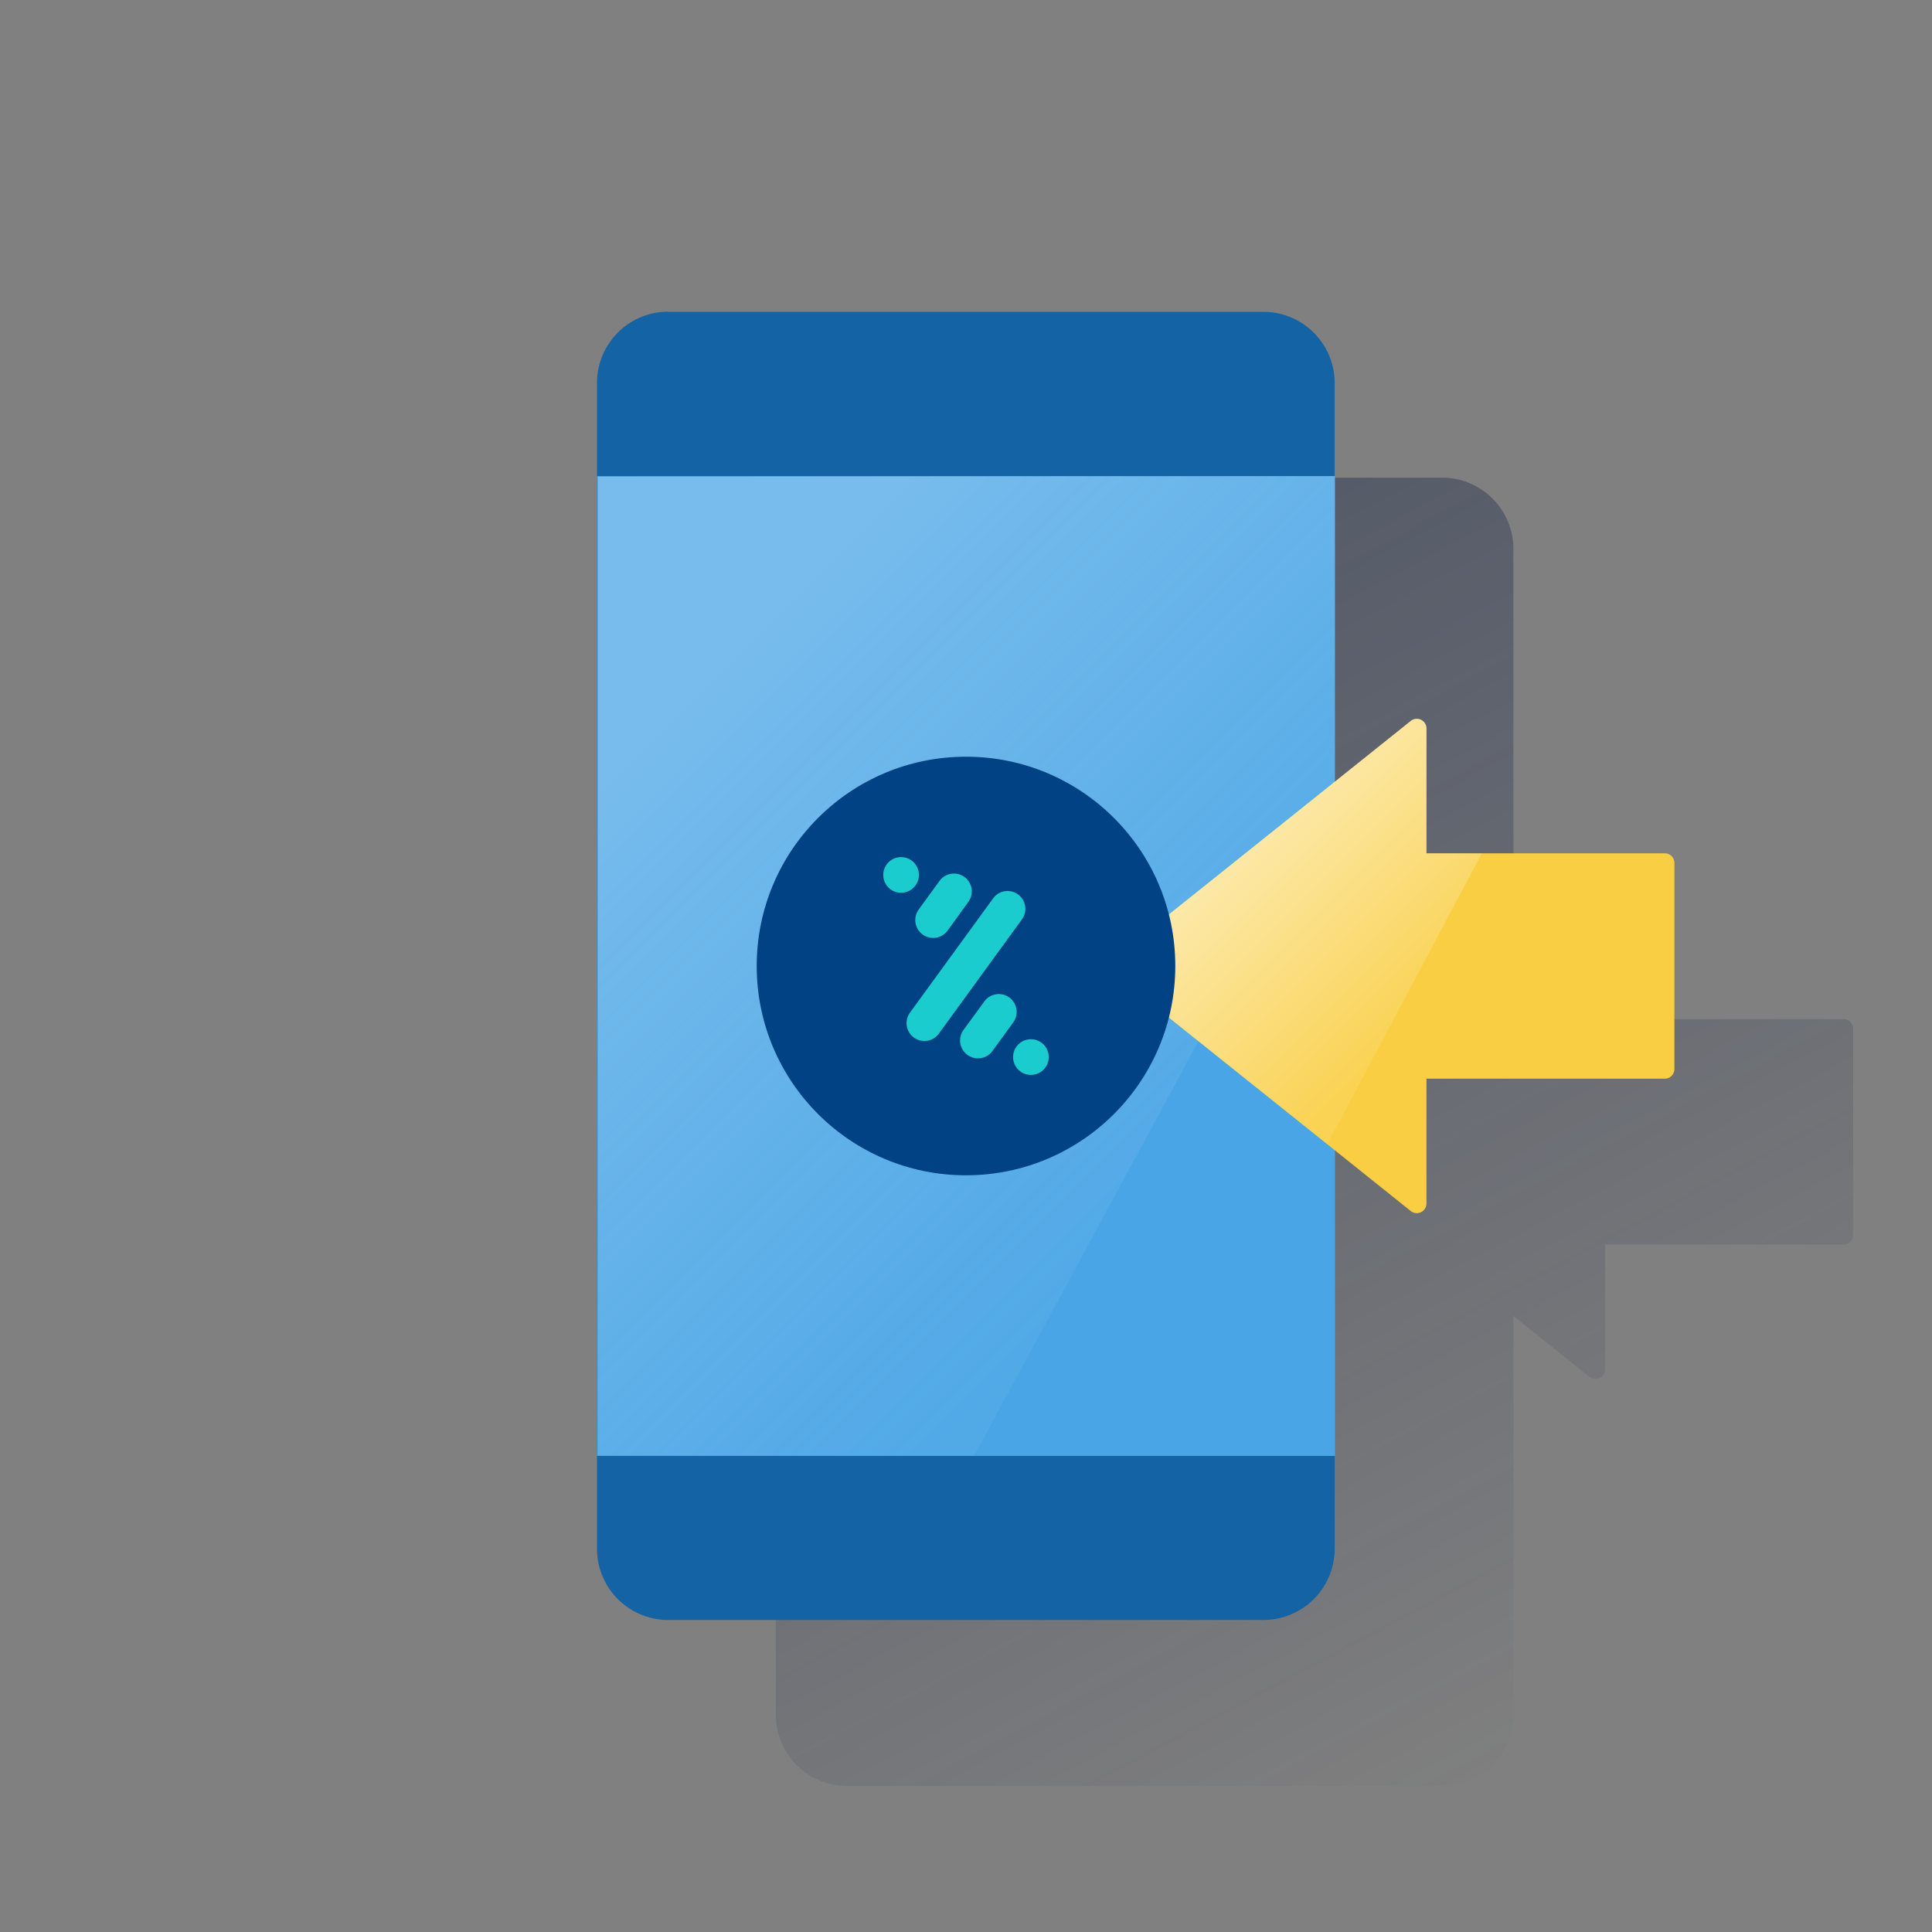 <svg xmlns="http://www.w3.org/2000/svg" xmlns:xlink="http://www.w3.org/1999/xlink" viewBox="0 0 600 600"><rect x="0" y="0" width="600" height="600" fill="#808080" stroke="none"/><defs><style>.cls-1{fill:none;}.cls-2{fill:url(#Degradado_sin_nombre);}.cls-3{fill:#1464a5;}.cls-4{fill:#49a5e6;}.cls-5{opacity:0.5;isolation:isolate;fill:url(#Degradado_sin_nombre_2);}.cls-6{fill:#f9ce42;}.cls-7{fill:url(#Degradado_sin_nombre_3);}.cls-8{fill:#004283;}.cls-9{fill:#1bccce;}</style><linearGradient id="Degradado_sin_nombre" x1="252.94" y1="465.64" x2="473.69" y2="50.47" gradientTransform="matrix(1, 0, 0, -1, 0, 602)" gradientUnits="userSpaceOnUse"><stop offset="0" stop-color="#192647"/><stop offset="0" stop-color="#192647" stop-opacity="0.5"/><stop offset="1" stop-color="#192647" stop-opacity="0"/></linearGradient><linearGradient id="Degradado_sin_nombre_2" x1="215.96" y1="1171.76" x2="370.22" y2="1326.02" gradientTransform="translate(0 -956)" gradientUnits="userSpaceOnUse"><stop offset="0" stop-color="#fff" stop-opacity="0.5"/><stop offset="1" stop-color="#ecf7f8" stop-opacity="0.1"/></linearGradient><linearGradient id="Degradado_sin_nombre_3" x1="382.75" y1="350.87" x2="443.92" y2="289.7" gradientTransform="matrix(1, 0, 0, -1, 0, 602)" gradientUnits="userSpaceOnUse"><stop offset="0" stop-color="#fff" stop-opacity="0.6"/><stop offset="1" stop-color="#fff" stop-opacity="0.1"/></linearGradient></defs><title>peticion_Recive Bizum</title><g id="Capa_2" data-name="Capa 2"><rect class="cls-1" width="600" height="600"/></g><g id="Capa_1" data-name="Capa 1"><path class="cls-2" d="M572.53,316.5h-74V277.75a3,3,0,0,0-3-3,3,3,0,0,0-1.87.65L470,294.3V170.51a22.13,22.13,0,0,0-22.1-22.16H263a22.13,22.13,0,0,0-22.06,22.2h0v362a22.12,22.12,0,0,0,22.1,22.1H447.9a22.12,22.12,0,0,0,22.1-22.1V408.7l23.63,18.9a3,3,0,0,0,4.87-2.35V386.5h74a3,3,0,0,0,3-3v-64A3,3,0,0,0,572.53,316.5Z"/><path class="cls-3" d="M207.5,96.85H392.4A22.13,22.13,0,0,1,414.5,119V481a22.12,22.12,0,0,1-22.1,22.1H207.5A22.12,22.12,0,0,1,185.4,481V119a22.13,22.13,0,0,1,22.06-22.2h0Z"/><rect class="cls-4" x="185.4" y="147.85" width="229.2" height="304.3"/><polygon class="cls-5" points="185.7 148.05 185.7 451.95 302.5 452.15 414.5 245.15 414.5 147.85 185.7 148.05"/><path class="cls-6" d="M517,265H443V226.25a3,3,0,0,0-3-3,3,3,0,0,0-1.87.65l-83.42,66.73a12,12,0,0,0-1.87,16.87,11.81,11.81,0,0,0,1.87,1.87l83.42,66.73a3,3,0,0,0,4.87-2.35V335h74a3,3,0,0,0,3-3V268A3,3,0,0,0,517,265Z"/><path class="cls-7" d="M443,265V226.25a3,3,0,0,0-3-3,3,3,0,0,0-1.87.65l-83.42,66.73a12,12,0,0,0-1.87,16.87,11.81,11.81,0,0,0,1.87,1.87l57.49,46,48-90.35Z"/><circle class="cls-8" cx="300" cy="300" r="65"/><path class="cls-9" d="M282.61,314.47,308.42,279a5.52,5.52,0,0,1,7.73-1.23h0a5.54,5.54,0,0,1,1.23,7.74L291.57,321a5.54,5.54,0,0,1-7.74,1.23h0A5.54,5.54,0,0,1,282.61,314.47Z"/><path class="cls-9" d="M285.32,282.45l6.46-8.88a5.53,5.53,0,0,1,7.73-1.22h0a5.52,5.52,0,0,1,1.23,7.73L294.29,289a5.55,5.55,0,0,1-7.74,1.22h0A5.54,5.54,0,0,1,285.32,282.45Z"/><circle class="cls-9" cx="279.84" cy="271.72" r="5.54"/><path class="cls-9" d="M299.25,319.83,305.7,311a5.55,5.55,0,0,1,7.74-1.23h0a5.54,5.54,0,0,1,1.23,7.74l-6.46,8.89a5.54,5.54,0,0,1-7.74,1.22h0A5.54,5.54,0,0,1,299.25,319.83Z"/><circle class="cls-9" cx="320.16" cy="328.28" r="5.54"/></g></svg>